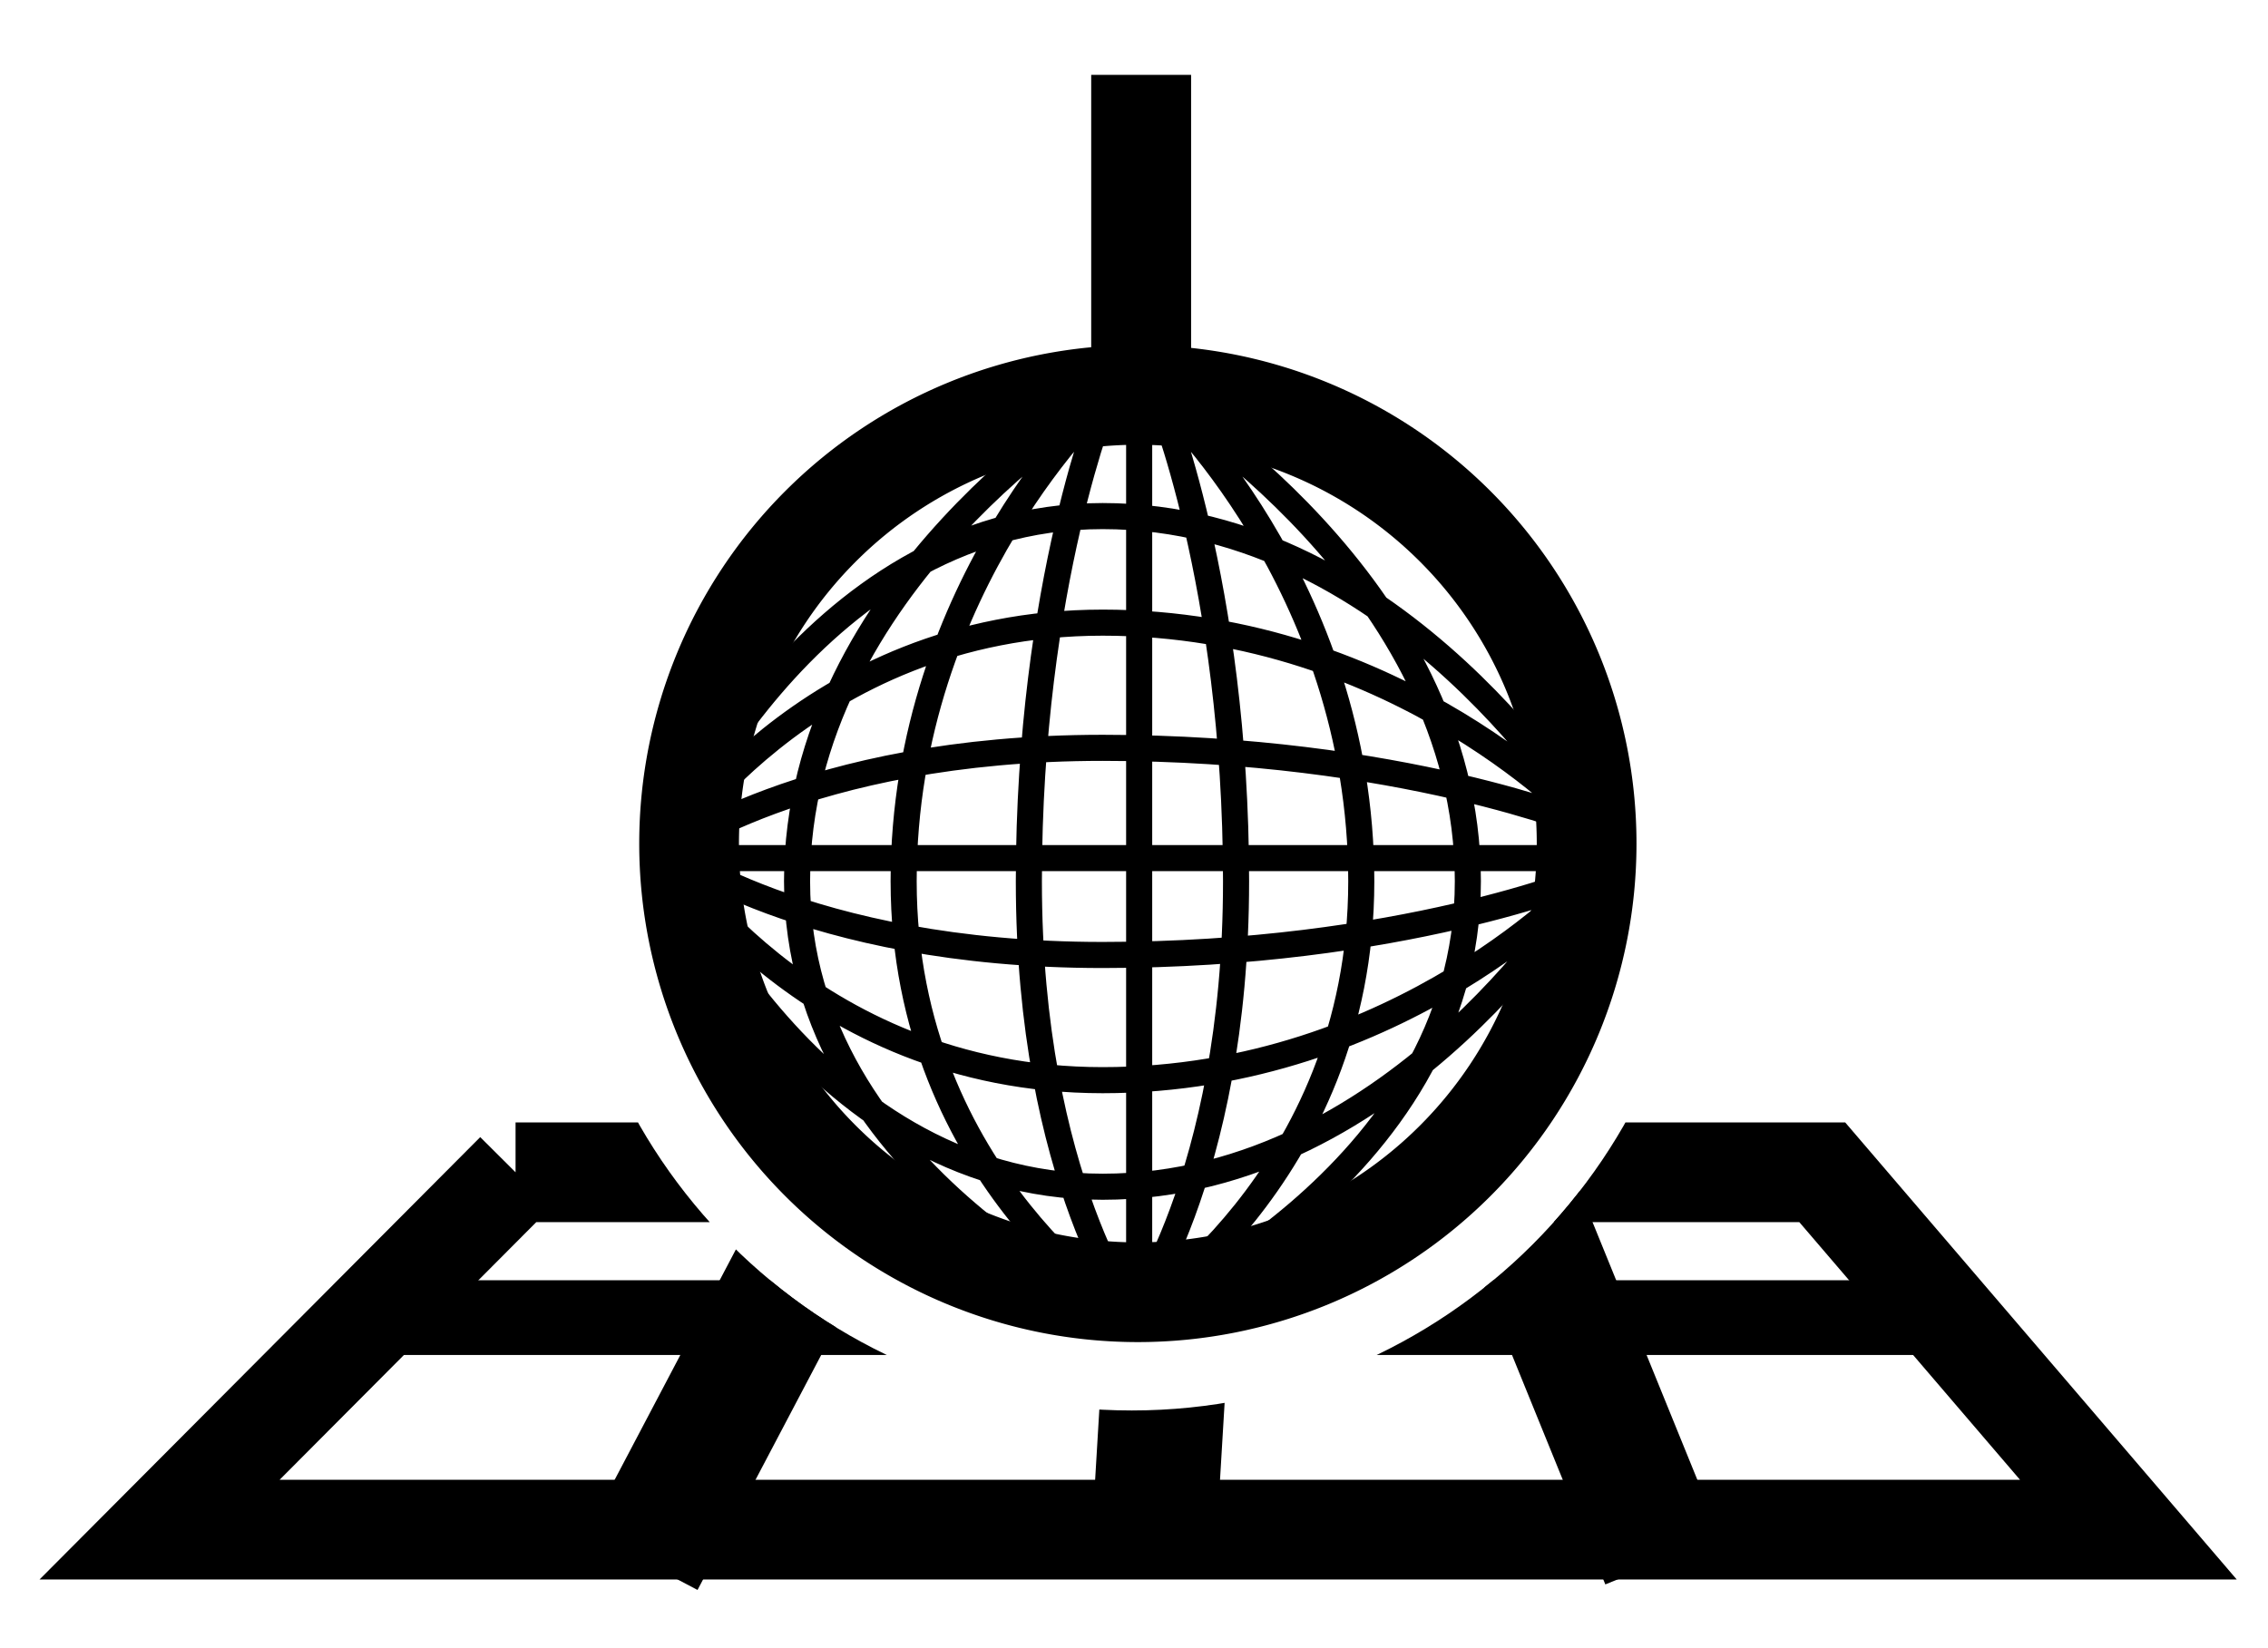 <?xml version="1.0" encoding="UTF-8" standalone="no"?>
<!-- Created with Inkscape (http://www.inkscape.org/) -->

<svg
   xmlns:dc="http://purl.org/dc/elements/1.1/"
   xmlns:cc="http://creativecommons.org/ns#"
   xmlns:rdf="http://www.w3.org/1999/02/22-rdf-syntax-ns#"
   xmlns:svg="http://www.w3.org/2000/svg"
   xmlns="http://www.w3.org/2000/svg"
   xmlns:sodipodi="http://sodipodi.sourceforge.net/DTD/sodipodi-0.dtd"
   xmlns:inkscape="http://www.inkscape.org/namespaces/inkscape"
   inkscape:version="0.48.5 r10040"
   version="1.1"
   id="svg2"
   height="661.235"
   width="909.691"
   sodipodi:docname="keyboardparty.pdf">
  <sodipodi:namedview
     id="base"
     pagecolor="#ffffff"
     bordercolor="#666666"
     borderopacity="1.0"
     inkscape:pageopacity="0.0"
     inkscape:pageshadow="2"
     inkscape:zoom="0.35"
     inkscape:cx="176.37116"
     inkscape:cy="97.274532"
     inkscape:document-units="px"
     inkscape:current-layer="layer1"
     showgrid="false"
     inkscape:window-width="1438"
     inkscape:window-height="847"
     inkscape:window-x="0"
     inkscape:window-y="0"
     inkscape:window-maximized="0"
     fit-margin-top="10"
     fit-margin-left="40"
     fit-margin-right="40"
     fit-margin-bottom="10" />
  <defs
     id="defs4">
    <inkscape:path-effect
       vertical="false"
       scale_y_rel="false"
       prop_scale="5"
       bendpath="m 340,870 811.429,0"
       is_visible="true"
       id="path-effect3757"
       effect="bend_path" />
    <clipPath
       clipPathUnits="userSpaceOnUse"
       id="clipPath4019">
      <path
         style="fill:none;stroke:#000000;stroke-opacity:1"
         d="m -62.862,-321.924 0,1011.438 1751.438,0 0,-1011.438 -1751.438,0 z m 891.438,220.875 c 125.6,0 227.406,101.806 227.406,227.406 0,125.6 -101.806,227.438 -227.406,227.438 -125.6,0 -227.438,-101.837 -227.438,-227.438 0,-125.6 101.837,-227.406 227.438,-227.406 z"
         id="path4021"
         inkscape:connector-curvature="0" />
    </clipPath>
  </defs>
  <g
     transform="translate(-255.772,397.787)"
     id="layer1"
     inkscape:groupmode="layer"
     inkscape:label="Layer 1">
    <path
       transform="translate(397.879,-503.143)"
       d="m 494.286,443.791 a 180,180 0 1 1 -360,0 180,180 0 1 1 360,0 z"
       sodipodi:ry="180"
       sodipodi:rx="180"
       sodipodi:cy="443.79074"
       sodipodi:cx="314.28571"
       id="path2985"
       style="fill:none;stroke:#000000;stroke-width:40;stroke-miterlimit:4;stroke-opacity:1;stroke-dasharray:none"
       sodipodi:type="arc" />
    <g
       id="g3854"
       transform="translate(-118.857,-185.714)"
       clip-path="url(#clipPath4019)">
      <path
         id="path3851"
         d="m 524.485,316.546 c 0,0 629.848,0 629.848,0"
         style="fill:none;stroke:#000000;stroke-width:30;stroke-linecap:butt;stroke-linejoin:miter;stroke-miterlimit:4;stroke-opacity:1;stroke-dasharray:none"
         inkscape:connector-curvature="0" />
      <path
         id="path3849"
         d="m 976.133,252.967 c 0,0 65.551,161.195 65.551,161.195"
         style="fill:none;stroke:#000000;stroke-width:50;stroke-linecap:butt;stroke-linejoin:miter;stroke-miterlimit:4;stroke-opacity:1;stroke-dasharray:none"
         inkscape:connector-curvature="0" />
      <path
         id="path3847"
         d="m 846.62,252.967 c 0,0 -9.635,161.195 -9.635,161.195"
         style="fill:none;stroke:#000000;stroke-width:50;stroke-linecap:butt;stroke-linejoin:miter;stroke-miterlimit:4;stroke-opacity:1;stroke-dasharray:none"
         inkscape:connector-curvature="0" />
      <path
         id="path3845"
         d="m 717.107,252.967 c 0,0 -84.821,161.195 -84.821,161.195"
         style="fill:none;stroke:#000000;stroke-width:50;stroke-linecap:butt;stroke-linejoin:miter;stroke-miterlimit:4;stroke-opacity:1;stroke-dasharray:none"
         inkscape:connector-curvature="0" />
      <path
         id="path3777"
         d="m 581.419,258.239 c 0,0 524.115,0 524.115,0 0,0 122.785,143.37 122.785,143.37 0,0 -789.691,0 -789.691,0 0,0 142.791,-143.37 142.791,-143.37"
         style="fill:none;stroke:#000000;stroke-width:40;stroke-linecap:butt;stroke-linejoin:miter;stroke-miterlimit:4;stroke-opacity:1;stroke-dasharray:none"
         inkscape:connector-curvature="0" />
    </g>
    <path
       id="path4048"
       style="fill:none;stroke:#000000;stroke-width:10.463;stroke-linecap:butt;stroke-linejoin:miter;stroke-miterlimit:4;stroke-opacity:1;stroke-dasharray:none"
       d="m 895.35,-53.519 -370.7,0 m -2.99,-4.185 c 0,0 56.801,43.049 176.382,43.049 119.581,0 194.319,-31.091 194.319,-31.091 l 0,0 5.979,2.99 M 521.66,-57.704 c 0,0 56.801,93.273 176.382,93.273 119.581,0 194.319,-81.315 194.319,-81.315 l 0,0 5.979,2.99 M 521.66,-57.704 c 0,0 56.801,136.023 176.382,136.023 119.581,0 194.319,-124.065 194.319,-124.065 l 0,0 5.979,2.99 M 521.66,-54.714 c 0,0 56.801,-43.049 176.382,-43.049 119.581,0 194.319,31.091 194.319,31.091 l 0,0 5.979,-2.99 m -376.68,14.948 c 0,0 56.801,-93.273 176.382,-93.273 119.581,0 194.319,81.315 194.319,81.315 l 0,0 5.979,-2.99 m -376.68,14.948 c 0,0 56.801,-136.023 176.382,-136.023 119.581,0 194.319,124.065 194.319,124.065 l 0,0 5.979,-2.99 m -185.649,-171.897 0,370.7 m -4.185,2.99 c 0,0 43.049,-56.801 43.049,-176.382 0,-119.581 -31.091,-194.319 -31.091,-194.319 l 0,0 2.99,-5.979 m -14.948,376.68 c 0,0 93.273,-56.801 93.273,-176.382 0,-119.581 -81.315,-194.319 -81.315,-194.319 l 0,0 2.99,-5.979 m -14.948,376.68 c 0,0 136.023,-56.801 136.023,-176.382 0,-119.581 -124.065,-194.319 -124.065,-194.319 l 0,0 2.99,-5.979 m -11.958,376.68 c 0,0 -43.049,-56.801 -43.049,-176.382 0,-119.581 31.091,-194.319 31.091,-194.319 l 0,0 -2.99,-5.979 m 14.948,376.68 c 0,0 -93.273,-56.801 -93.273,-176.382 0,-119.581 81.315,-194.319 81.315,-194.319 l 0,0 -2.99,-5.979 m 14.948,376.68 c 0,0 -136.023,-56.801 -136.023,-176.382 0,-119.581 124.065,-194.319 124.065,-194.319 l 0,0 -2.99,-5.979"
       inkscape:connector-curvature="0" />
    <path
       style="fill:none;stroke:#000000;stroke-width:40.068;stroke-linecap:butt;stroke-linejoin:miter;stroke-miterlimit:4;stroke-opacity:1;stroke-dasharray:none"
       d="m 713.486,-256.19 0,-111.562"
       id="path4051"
       inkscape:connector-curvature="0" />
  </g>
</svg>
